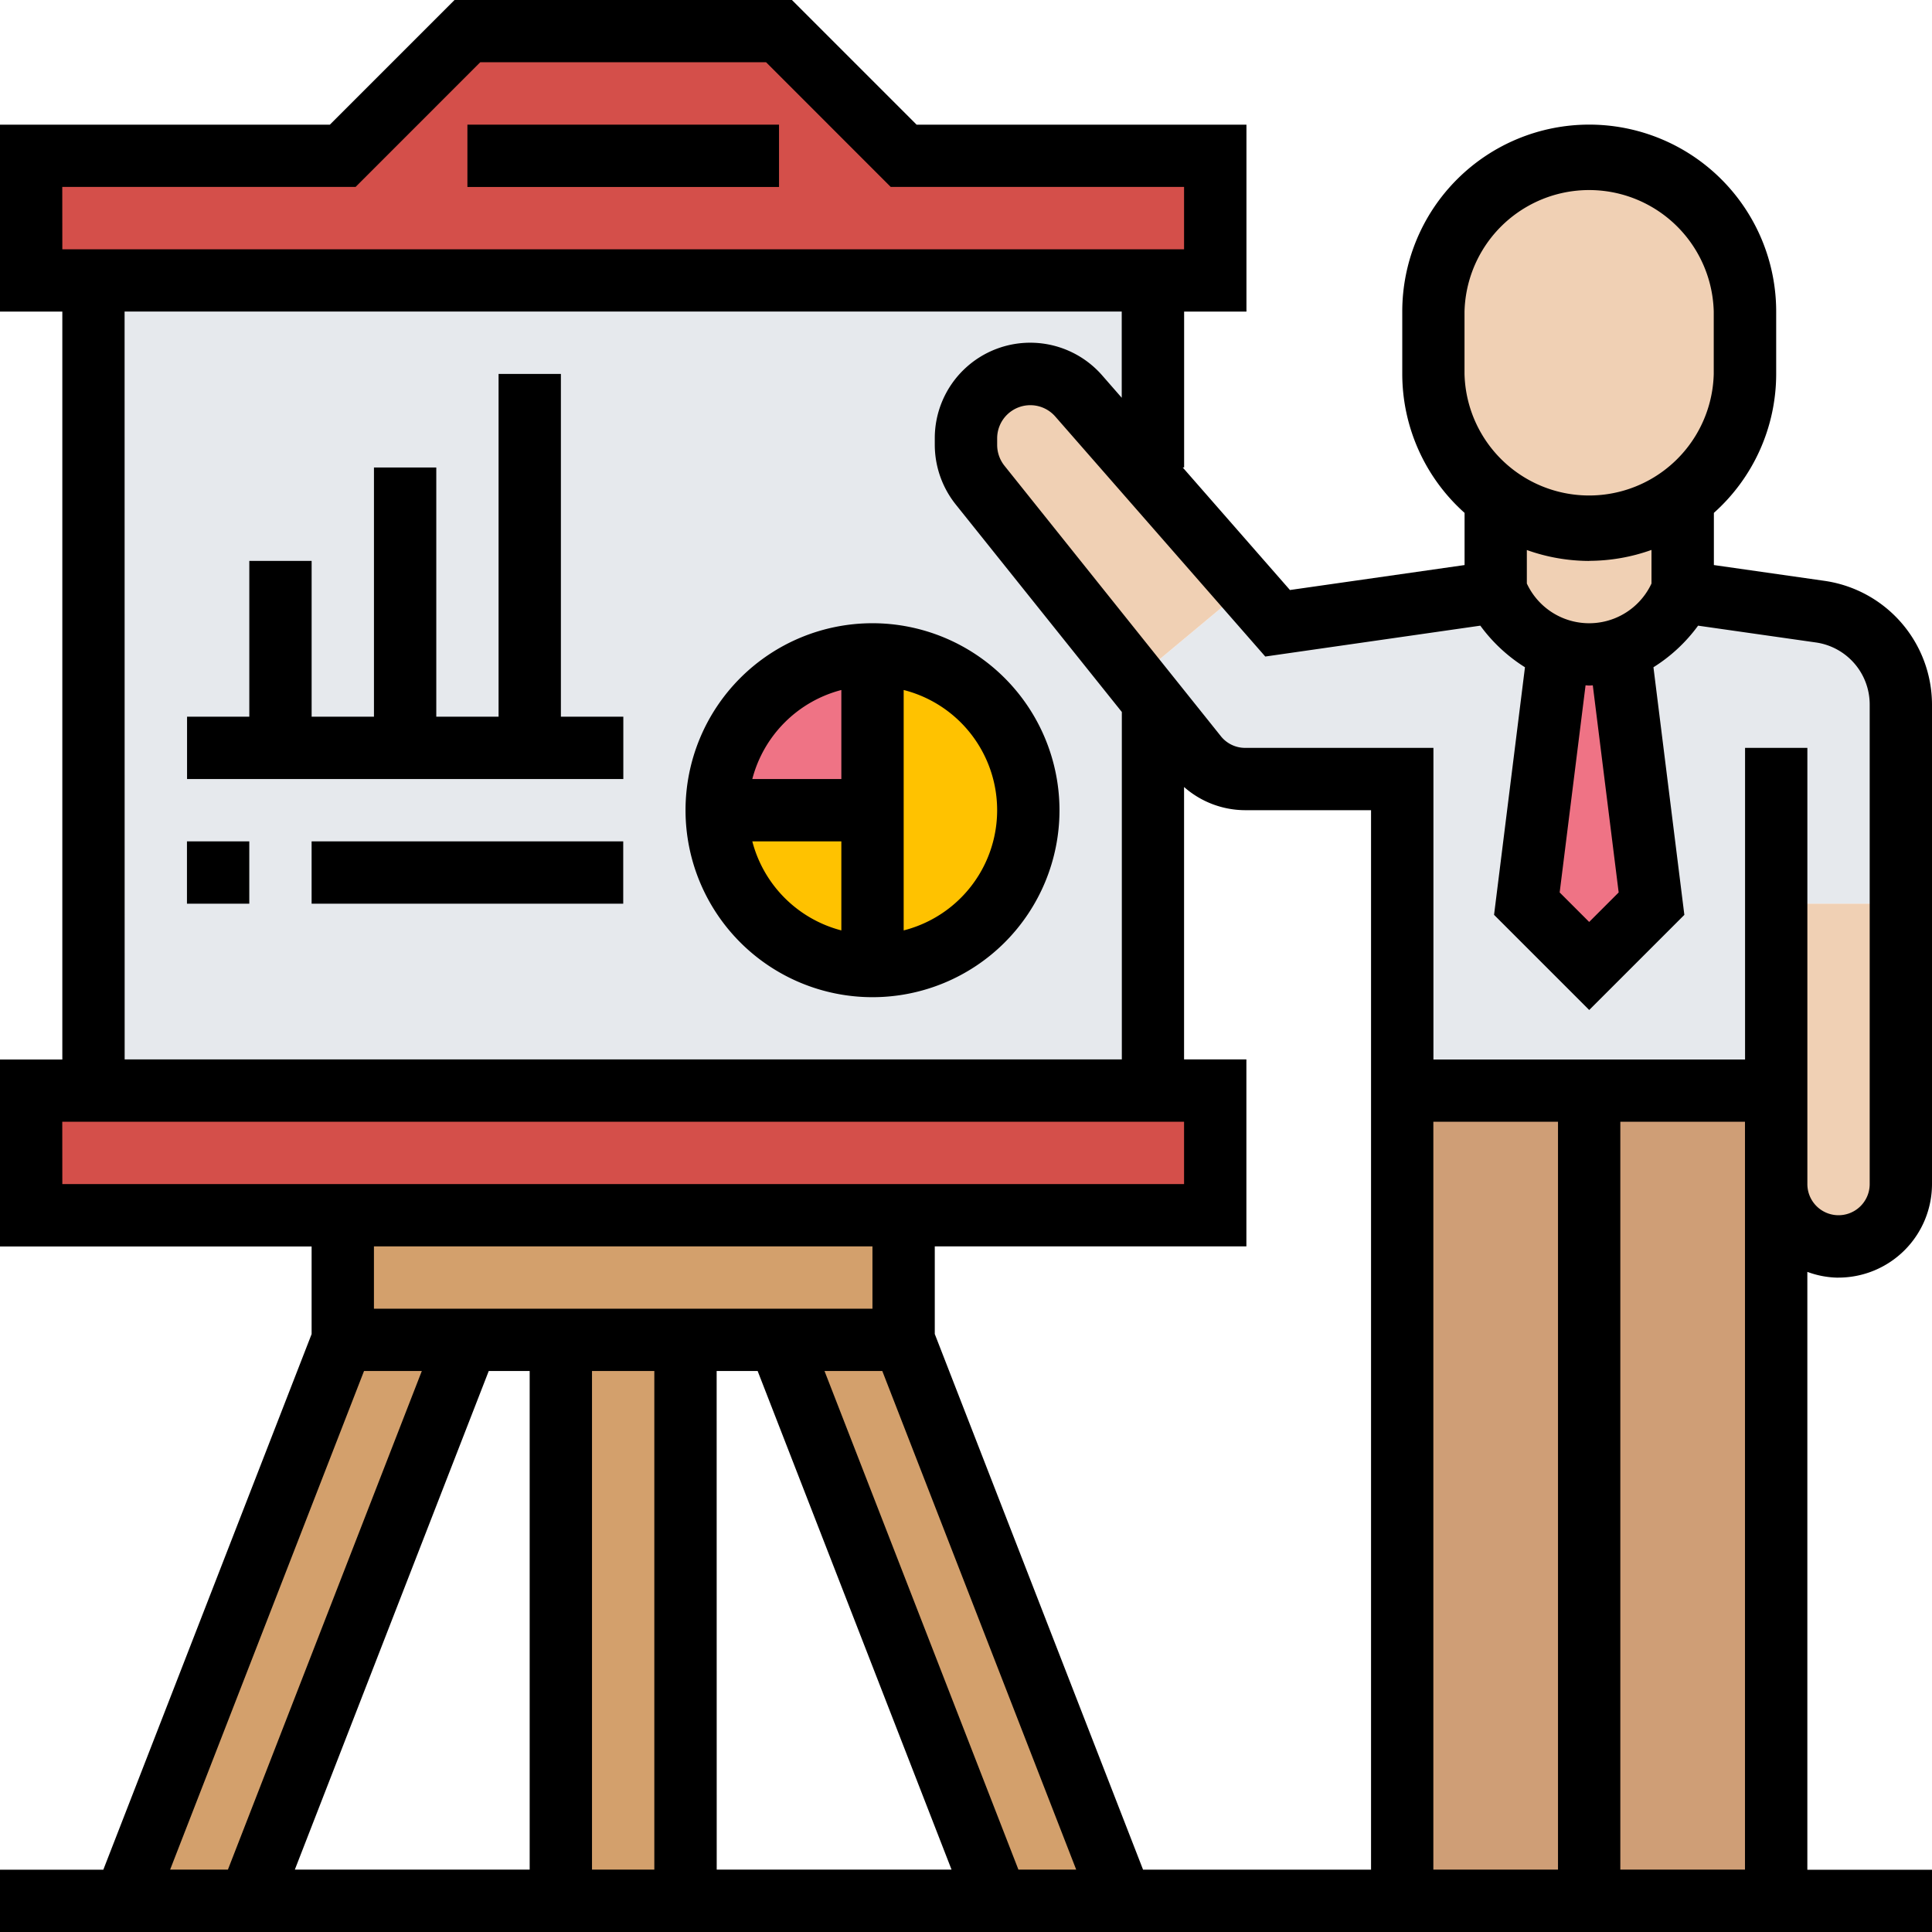 <svg xmlns="http://www.w3.org/2000/svg" width="100" height="100" viewBox="0 0 100 100">
  <g id="Grupo_66176" data-name="Grupo 66176" transform="translate(-170.718 -221.897)">
    <path id="Trazado_137278" data-name="Trazado 137278" d="M194.911,291.252l-11.29,29.033H177.17l11.29-29.033Zm0,0" fill="#d3a06c"/>
    <rect id="Rectángulo_9591" data-name="Rectángulo 9591" width="6.452" height="29.032" transform="translate(199.75 291.252)" fill="#d3a06c"/>
    <path id="Trazado_137279" data-name="Trazado 137279" d="M217.492,291.252l11.29,29.033h-6.451l-11.29-29.033Zm0,0" fill="#d3a06c"/>
    <rect id="Rectángulo_9592" data-name="Rectángulo 9592" width="29.032" height="6.452" transform="translate(188.46 284.801)" fill="#d3a06c"/>
    <rect id="Rectángulo_9593" data-name="Rectángulo 9593" width="61.29" height="6.452" transform="translate(172.331 278.349)" fill="#d44f4a"/>
    <path id="Trazado_137280" data-name="Trazado 137280" d="M211.041,223.51l6.451,6.452h16.129v6.452h-61.29v-6.452H188.46l6.451-6.452Zm0,0" fill="#d44f4a"/>
    <path id="Trazado_137281" data-name="Trazado 137281" d="M221.686,242.22a3.357,3.357,0,0,1,2.355-.968,3.4,3.4,0,0,1,2.516,1.13l3.838,4.386V236.414H175.557v41.935H230.4V258.188l-.9-1.13-8.048-10.048a3.394,3.394,0,0,1-.726-2.081v-.354a3.357,3.357,0,0,1,.968-2.355Zm0,0" fill="#e6e9ed"/>
    <path id="Trazado_137282" data-name="Trazado 137282" d="M215.879,255.768a8.064,8.064,0,1,1,0,16.129Zm0,0" fill="#ffc200"/>
    <path id="Trazado_137283" data-name="Trazado 137283" d="M215.879,263.833V271.9a8.067,8.067,0,0,1-8.064-8.064Zm0,0" fill="#ffc200"/>
    <path id="Trazado_137284" data-name="Trazado 137284" d="M215.879,255.768v8.065h-8.064a8.068,8.068,0,0,1,8.064-8.065Zm0,0" fill="#ef7385"/>
    <path id="Trazado_137285" data-name="Trazado 137285" d="M252.976,278.349H243.3v41.936h19.354V278.349Zm0,0" fill="#cf9e76"/>
    <path id="Trazado_137286" data-name="Trazado 137286" d="M254.509,255.51a6.488,6.488,0,0,0,3.306-2.967l7.129,1.016a4.843,4.843,0,0,1,4.161,4.79v10.323h-6.452v9.677H243.3V262.22H235.17a3.236,3.236,0,0,1-2.517-1.21l-2.258-2.822-.9-1.13,5.726-4.774,1.629,1.871,11.29-1.612a6.488,6.488,0,0,0,3.306,2.967Zm0,0" fill="#e6e9ed"/>
    <path id="Trazado_137287" data-name="Trazado 137287" d="M254.589,255.768l1.613,12.9-3.226,3.225-3.226-3.225,1.613-12.9.08-.258a4.683,4.683,0,0,0,3.066,0Zm0,0" fill="#ef7385"/>
    <path id="Trazado_137288" data-name="Trazado 137288" d="M269.105,268.672v14.516a3.235,3.235,0,0,1-3.226,3.226,3.251,3.251,0,0,1-3.226-3.226V268.672Zm0,0" fill="#f0d0b4"/>
    <path id="Trazado_137289" data-name="Trazado 137289" d="M257.815,247.7v4.839a6.488,6.488,0,0,1-3.306,2.967,4.683,4.683,0,0,1-3.066,0,6.488,6.488,0,0,1-3.306-2.967V247.7a8.065,8.065,0,0,0,9.678,0Zm0,0" fill="#f0d0b4"/>
    <path id="Trazado_137290" data-name="Trazado 137290" d="M261.041,238.026v3.226a8.083,8.083,0,0,1-3.226,6.452,8.065,8.065,0,0,1-9.678,0,8.083,8.083,0,0,1-3.226-6.452v-3.226a8.065,8.065,0,0,1,16.13,0Zm0,0" fill="#f0d0b4"/>
    <path id="Trazado_137291" data-name="Trazado 137291" d="M235.218,252.284l-5.726,4.774-8.048-10.048a3.394,3.394,0,0,1-.726-2.081v-.354a3.305,3.305,0,0,1,3.323-3.323,3.4,3.4,0,0,1,2.516,1.13l3.838,4.386v.017Zm0,0" fill="#f0d0b4"/>
    <rect id="Rectángulo_9594" data-name="Rectángulo 9594" width="16.129" height="3.226" transform="translate(194.911 228.349)"/>
    <path id="Trazado_137292" data-name="Trazado 137292" d="M199.75,241.252h-3.226v17.742H193.3v-12.9h-3.226v12.9h-3.226V250.93h-3.226v8.064H180.4v3.226h22.581v-3.226H199.75Zm0,0"/>
    <rect id="Rectángulo_9595" data-name="Rectángulo 9595" width="3.226" height="3.226" transform="translate(180.395 265.446)"/>
    <rect id="Rectángulo_9596" data-name="Rectángulo 9596" width="16.129" height="3.226" transform="translate(186.847 265.446)"/>
    <path id="Trazado_137293" data-name="Trazado 137293" d="M265.879,288.026a4.845,4.845,0,0,0,4.839-4.838V258.352a6.485,6.485,0,0,0-5.539-6.387l-5.751-.821v-2.7a9.646,9.646,0,0,0,3.225-7.194v-3.226a9.677,9.677,0,0,0-19.354,0v3.226a9.651,9.651,0,0,0,3.225,7.194v2.7l-9.038,1.292-5.552-6.345h.074v-8.065h3.226v-9.677H218.16l-6.452-6.452H194.244l-6.452,6.452H170.718v9.677h3.226v38.71h-3.226v9.678h16.129v4.535l-10.781,27.723h-5.348V321.9h100v-3.225h-6.452V287.729a4.753,4.753,0,0,0,1.613.3ZM254.5,268.09l-1.527,1.527-1.527-1.527,1.34-10.72c.063,0,.122.011.187.011s.124-.009.188-.011Zm-7.979-30.064a6.452,6.452,0,0,1,12.9,0v3.226a6.452,6.452,0,0,1-12.9,0Zm6.452,12.9a9.641,9.641,0,0,0,3.226-.565V252.1a3.559,3.559,0,0,1-6.452,0v-1.734a9.641,9.641,0,0,0,3.226.565Zm-5.634,3.355a8.364,8.364,0,0,0,2.311,2.153l-1.6,12.816,4.925,4.924,4.925-4.924-1.6-12.816a8.336,8.336,0,0,0,2.311-2.153l6.113.872a3.243,3.243,0,0,1,2.769,3.194v24.837a1.613,1.613,0,0,1-3.226,0V260.607h-3.225v16.129h-16.13V260.607h-9.74a1.607,1.607,0,0,1-1.259-.6L222.706,246a1.733,1.733,0,0,1-.375-1.073v-.342a1.716,1.716,0,0,1,3.006-1.131l10.871,12.425Zm-49.205,38.58v25.807H185.979l10.036-25.807Zm3.226,0h3.226v25.807h-3.226Zm6.452,0h2.122l10.036,25.807H207.815Zm5.583,0h2.991l10.036,25.807h-2.991Zm5.707-1.916v-4.535h16.129v-9.678h-3.226v-14.1a4.8,4.8,0,0,0,3.163,1.2h6.515v54.839h-11.8Zm25.806-10.987h6.452v38.71h-6.452Zm-70.967-48.387h15.184l6.451-6.452h14.794l6.451,6.452h15.184V234.8H173.944Zm3.226,6.451h51.612v4.464l-1.017-1.164a4.942,4.942,0,0,0-8.66,3.254v.341a4.969,4.969,0,0,0,1.082,3.088l8.6,10.745v17.982H177.17Zm-3.226,41.936h58.064v3.226H173.944Zm41.935,6.452v3.225H190.073v-3.225Zm-26.316,6.451h2.991l-10.036,25.807h-2.991Zm65.026,25.807v-38.71h6.452v38.71Zm0,0"/>
    <path id="Trazado_137294" data-name="Trazado 137294" d="M215.879,254.155a9.678,9.678,0,1,0,9.678,9.678,9.687,9.687,0,0,0-9.678-9.678Zm-1.613,3.456v4.609h-4.609a6.441,6.441,0,0,1,4.609-4.609Zm-4.609,7.835h4.609v4.609a6.441,6.441,0,0,1-4.609-4.609Zm7.835,4.609V257.611a6.42,6.42,0,0,1,0,12.444Zm0,0"/>
  </g>
</svg>
